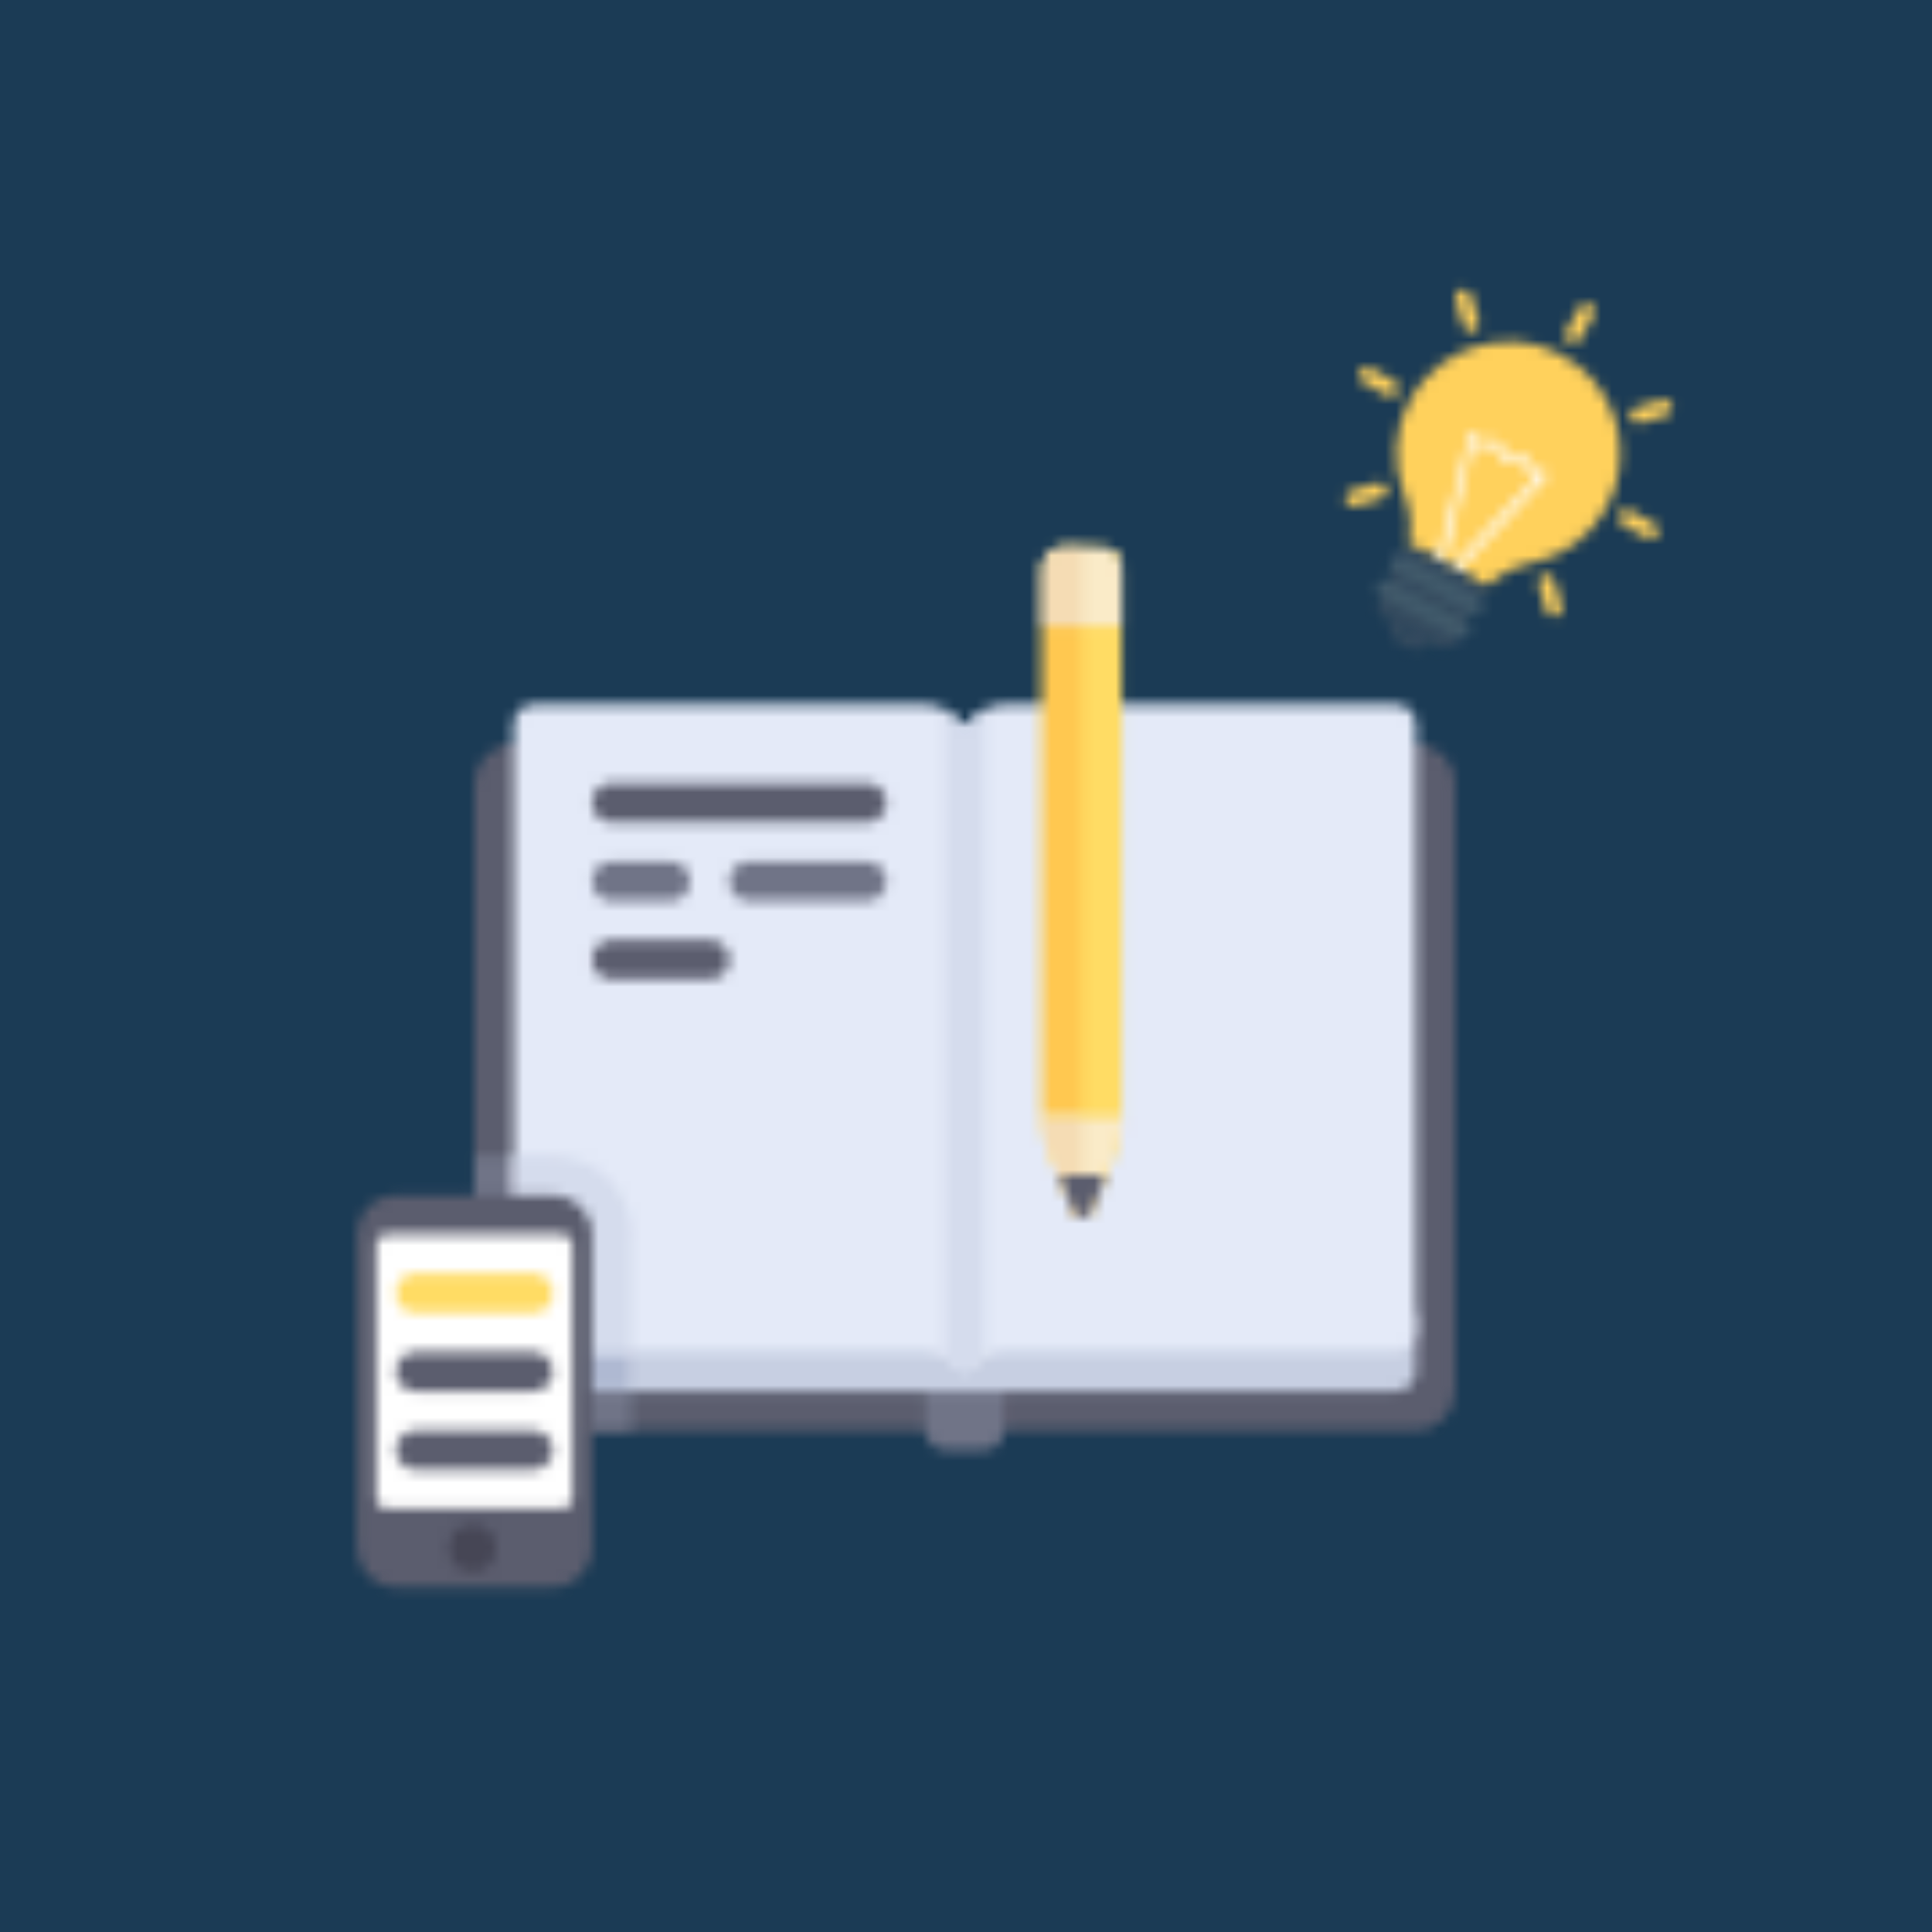 <svg xmlns="http://www.w3.org/2000/svg" xmlns:xlink="http://www.w3.org/1999/xlink" xmlns:fi="http://pattern.flaticon.com/" x="0" y="0" width="512" height="512" viewBox="0 0 179.2 179.2"><rect x="0px" y="0px" width="100%" height="100%" opacity="1" fill="#1b3b55"/><defs><g transform="matrix(0.199 0 0 0.199 33.077 48.077)" id="L1_2"><path d="M493.714,425.143H73.143c-10.099,0-18.286-8.186-18.286-18.286V123.429  c0-10.099,8.186-18.286,18.286-18.286h420.571c10.099,0,18.286,8.186,18.286,18.286v283.429  C512,416.957,503.814,425.143,493.714,425.143z" fill="#5b5d6e"/><g><path d="M91.429,297.143H54.857v109.714c0,10.098,8.187,18.286,18.286,18.286H128v-91.429   C128,313.517,111.626,297.143,91.429,297.143z" fill="#707487"/><path d="M292.571,434.286h-18.286c-5.049,0-9.143-4.094-9.143-9.143v-27.429h36.571v27.429   C301.714,430.192,297.621,434.286,292.571,434.286z" fill="#707487"/></g><path d="M82.286,406.857h402.286c5.049,0,9.143-4.094,9.143-9.143v-27.429H73.143v27.429  C73.143,402.763,77.237,406.857,82.286,406.857z" fill="#c7cfe2"/><rect x="73px" y="370px" width="54px" height="36px" fill="#afb9d2"/><path d="M301.714,86.857c-6.059,0-11.43,2.947-14.758,7.486c-1.685,2.298-5.371,2.298-7.056,0  c-3.328-4.538-8.698-7.486-14.758-7.486H82.286c-5.049,0-9.143,4.094-9.143,9.143v283.429c0,5.049,4.094,9.143,9.143,9.143h182.857  c6.059,0,11.43,2.947,14.758,7.486c1.685,2.298,5.371,2.298,7.056,0c3.327-4.539,8.698-7.486,14.758-7.486h182.857  c5.049,0,9.143-4.094,9.143-9.143V96c0-5.049-4.094-9.143-9.143-9.143H301.714z" fill="#e4eaf8"/><g><path d="M91.429,297.143H73.143v82.286c0,5.049,4.094,9.143,9.143,9.143H128v-54.857   C128,313.517,111.626,297.143,91.429,297.143z" fill="#d5dced"/><path d="M292.571,89.393c-2.201,1.281-4.118,2.998-5.619,5.035c-1.719,2.331-5.328,2.331-7.047,0   c-1.502-2.038-3.418-3.754-5.619-5.035v301.718c2.184,1.272,4.127,2.917,5.615,4.946c1.685,2.298,5.371,2.298,7.056,0   c1.488-2.03,3.431-3.674,5.615-4.946L292.571,89.393L292.571,89.393z" fill="#d5dced"/></g><path d="M18.286,498.286h73.143c10.099,0,18.286-8.186,18.286-18.286V333.714  c0-10.099-8.186-18.286-18.286-18.286H18.286C8.186,315.429,0,323.615,0,333.714V480C0,490.099,8.186,498.286,18.286,498.286z" fill="#5b5d6e"/><path d="M96,461.714H13.714c-2.525,0-4.571-2.047-4.571-4.571V338.286c0-2.525,2.047-4.571,4.571-4.571H96  c2.525,0,4.571,2.047,4.571,4.571v118.857C100.571,459.667,98.525,461.714,96,461.714z" fill="#ffffff"/><g><path d="M82.286,443.429H27.429c-5.054,0-9.143-4.094-9.143-9.143s4.089-9.143,9.143-9.143h54.857   c5.054,0,9.143,4.094,9.143,9.143S87.339,443.429,82.286,443.429z" fill="#5b5d6e"/><path d="M82.286,406.857H27.429c-5.054,0-9.143-4.094-9.143-9.143c0-5.049,4.089-9.143,9.143-9.143h54.857   c5.054,0,9.143,4.094,9.143,9.143C91.429,402.763,87.339,406.857,82.286,406.857z" fill="#5b5d6e"/></g><g><path d="M82.286,370.286H27.429c-5.054,0-9.143-4.094-9.143-9.143c0-5.049,4.089-9.143,9.143-9.143h54.857   c5.054,0,9.143,4.094,9.143,9.143C91.429,366.192,87.339,370.286,82.286,370.286z" fill="#ffdc64"/><path d="M354.609,292.904l-12.08,30.199c-1.533,3.832-6.957,3.832-8.489,0l-12.08-30.199   c-1.296-3.24-1.962-6.697-1.962-10.186V22.857c0-5.049,4.094-9.143,9.143-9.143h18.286c5.049,0,9.143,4.094,9.143,9.143v259.861   C356.571,286.207,355.905,289.665,354.609,292.904z" fill="#ffdc64"/></g><path d="M237.714,141.714H118.857c-5.054,0-9.143-4.094-9.143-9.143c0-5.049,4.089-9.143,9.143-9.143h118.857  c5.054,0,9.143,4.094,9.143,9.143C246.857,137.621,242.768,141.714,237.714,141.714z" fill="#5b5d6e"/><g><path d="M237.714,178.286h-54.857c-5.054,0-9.143-4.094-9.143-9.143c0-5.049,4.089-9.143,9.143-9.143h54.857   c5.054,0,9.143,4.094,9.143,9.143C246.857,174.192,242.768,178.286,237.714,178.286z" fill="#707487"/><path d="M146.286,178.286h-27.429c-5.054,0-9.143-4.094-9.143-9.143c0-5.049,4.089-9.143,9.143-9.143h27.429   c5.054,0,9.143,4.094,9.143,9.143C155.429,174.192,151.339,178.286,146.286,178.286z" fill="#707487"/></g><path d="M164.571,214.857h-45.714c-5.054,0-9.143-4.094-9.143-9.143s4.089-9.143,9.143-9.143h45.714  c5.054,0,9.143,4.094,9.143,9.143S169.625,214.857,164.571,214.857z" fill="#5b5d6e"/><g><path d="M342.53,323.103l12.079-30.199c1.296-3.24,1.962-6.697,1.962-10.187v-3.859H320v3.861   c0,3.489,0.666,6.947,1.962,10.187l12.079,30.199C335.574,326.935,340.998,326.935,342.53,323.103z" fill="#faebc8"/><path d="M356.571,50.286H320V22.857c0-5.049,4.094-9.143,9.143-9.143h18.286   c5.049,0,9.143,4.094,9.143,9.143V50.286z" fill="#faebc8"/></g><rect x="320px" y="50px" width="18px" height="228px" fill="#ffc850"/><g><path d="M338.286,50.286H320V22.857c0-5.049,4.094-9.143,9.143-9.143h9.143V50.286z" fill="#f5dcb4"/><path d="M320,278.857v3.861c0,3.489,0.666,6.947,1.962,10.187l12.079,30.199   c0.766,1.915,2.505,2.873,4.245,2.873v-47.12H320z" fill="#f5dcb4"/></g><path d="M327.314,306.286l6.727,16.817c1.533,3.832,6.957,3.832,8.489,0l6.727-16.817H327.314z" fill="#5b5d6e"/><circle cx="54" cy="480" r="11" fill="#464655"/></g><g transform="matrix(0.062 0.034 -0.034 0.062 131.646 19.487)" id="L1_3"><path d="M314.667,391.467c6.4-21.333,19.2-40.533,36.267-55.467c32-26.667,52.267-67.2,52.267-112  c0-83.2-69.333-151.467-154.667-147.2C172.8,80,110.933,144,108.8,219.733C107.733,266.667,128,308.267,161.067,336  C179.2,350.933,192,370.133,198.4,391.467L314.667,391.467L314.667,391.467z" fill="#ffd15c"/><path d="M242.133,393.6h9.6l-42.667-158.933c1.067,0,2.133,0,3.2,0c5.333,0,10.667-2.133,14.933-6.4  c2.133-2.133,4.267-3.2,7.467-3.2c3.2,0,5.333,1.067,7.467,3.2c7.467,8.533,20.267,8.533,27.733,0c2.133-2.133,4.267-3.2,7.467-3.2  c2.133,0,5.333,1.067,7.467,3.2c4.267,4.267,8.533,6.4,14.933,6.4c1.067,0,2.133,0,3.2,0l-41.6,158.933h9.6l43.733-166.4  c0-2.133,0-4.267-2.133-5.333c-2.133-1.067-4.267,0-5.333,1.067c-2.133,2.133-4.267,3.2-6.4,3.2c-3.2,0-5.333-1.067-8.533-3.2  c-4.267-4.267-8.533-6.4-13.867-6.4s-9.6,2.133-13.867,6.4s-10.667,4.267-14.933,0c-3.2-4.267-8.533-6.4-13.867-6.4l0,0  c-5.333,0-10.667,2.133-13.867,6.4c-2.133,2.133-5.333,3.2-8.533,3.2c-2.133,0-5.333-1.067-6.4-3.2  c-1.067-1.067-3.2-2.133-5.333-1.067c-2.133,1.067-3.2,3.2-2.133,5.333L242.133,393.6z" fill="#ffffff"/><g><path d="M222.933,489.6C228.267,502.4,241.067,512,256,512c14.933,0,27.733-9.6,33.067-22.4H222.933z" fill="#344a5e"/><path d="M295.467,490.667H217.6c-10.667,0-19.2-8.533-19.2-19.2V390.4h116.267v81.067   C314.667,482.133,306.133,490.667,295.467,490.667z" fill="#344a5e"/></g><g><path d="M313.6,430.933H198.4c-6.4,0-11.733-5.333-11.733-11.733l0,0c0-6.4,5.333-11.733,11.733-11.733   h115.2c6.4,0,11.733,5.333,11.733,11.733l0,0C325.333,425.6,320,430.933,313.6,430.933z" fill="#415a6b"/><path d="M313.6,468.267H198.4c-6.4,0-11.733-5.333-11.733-11.733l0,0c0-6.4,5.333-11.733,11.733-11.733   h115.2c6.4,0,11.733,5.333,11.733,11.733l0,0C325.333,462.933,320,468.267,313.6,468.267z" fill="#415a6b"/></g><g><path d="M256,0c-5.333,0-10.667,4.267-10.667,10.667v36.267c0,5.333,4.267,10.667,10.667,10.667   c6.4,0,10.667-4.267,10.667-10.667V10.667C266.667,4.267,261.333,0,256,0z" fill="#ffd15c"/><path d="M113.067,65.067c-4.267-4.267-10.667-4.267-14.933,0s-4.267,10.667,0,14.933l25.6,25.6   c4.267,4.267,10.667,4.267,14.933,0s4.267-10.667,0-14.933L113.067,65.067z" fill="#ffd15c"/><path d="M80,212.267H43.733c-5.333,0-10.667,4.267-10.667,10.667l0,0c0,5.333,4.267,10.667,10.667,10.667H80   c5.333,0,10.667-4.267,10.667-10.667l0,0C90.667,217.6,85.333,212.267,80,212.267z" fill="#ffd15c"/><path d="M123.733,340.267l-25.6,25.6c-4.267,4.267-4.267,10.667,0,14.933s10.667,4.267,14.933,0l25.6-25.6   c4.267-4.267,4.267-10.667,0-14.933S128,336,123.733,340.267z" fill="#ffd15c"/><path d="M388.267,340.267C384,336,377.6,336,373.333,340.267c-4.267,4.267-4.267,10.667,0,14.933l25.6,25.6   c4.267,4.267,10.667,4.267,14.933,0s4.267-10.667,0-14.933L388.267,340.267z" fill="#ffd15c"/><path d="M468.267,212.267H432c-5.333,0-10.667,4.267-10.667,10.667l0,0c0,5.333,4.267,10.667,10.667,10.667   h36.267c5.333,0,10.667-4.267,10.667-10.667l0,0C478.933,217.6,474.667,212.267,468.267,212.267z" fill="#ffd15c"/><path d="M398.933,65.067l-25.6,25.6c-4.267,4.267-4.267,10.667,0,14.933c4.267,4.267,10.667,4.267,14.933,0   l25.6-25.6c4.267-4.267,4.267-10.667,0-14.933S403.2,60.8,398.933,65.067z" fill="#ffd15c"/></g></g></defs><g fi:class="KUsePattern"><pattern id="pattern_L1_2" width="350" height="350" patternUnits="userSpaceOnUse"><use xlink:href="#L1_2" x="-350" y="-350"/><use xlink:href="#L1_2" x="0" y="-350"/><use xlink:href="#L1_2" x="350" y="-350"/><use xlink:href="#L1_2" x="-350" y="0"/><use xlink:href="#L1_2" x="0" y="0"/><use xlink:href="#L1_2" x="350" y="0"/><use xlink:href="#L1_2" x="-350" y="350"/><use xlink:href="#L1_2" x="0" y="350"/><use xlink:href="#L1_2" x="350" y="350"/></pattern><rect x="0" y="0" width="100%" height="100%" fill="url(#pattern_L1_2)"/></g><g fi:class="KUsePattern"><pattern id="pattern_L1_3" width="350" height="350" patternUnits="userSpaceOnUse"><use xlink:href="#L1_3" x="-350" y="-350"/><use xlink:href="#L1_3" x="0" y="-350"/><use xlink:href="#L1_3" x="350" y="-350"/><use xlink:href="#L1_3" x="-350" y="0"/><use xlink:href="#L1_3" x="0" y="0"/><use xlink:href="#L1_3" x="350" y="0"/><use xlink:href="#L1_3" x="-350" y="350"/><use xlink:href="#L1_3" x="0" y="350"/><use xlink:href="#L1_3" x="350" y="350"/></pattern><rect x="0" y="0" width="100%" height="100%" fill="url(#pattern_L1_3)"/></g></svg>